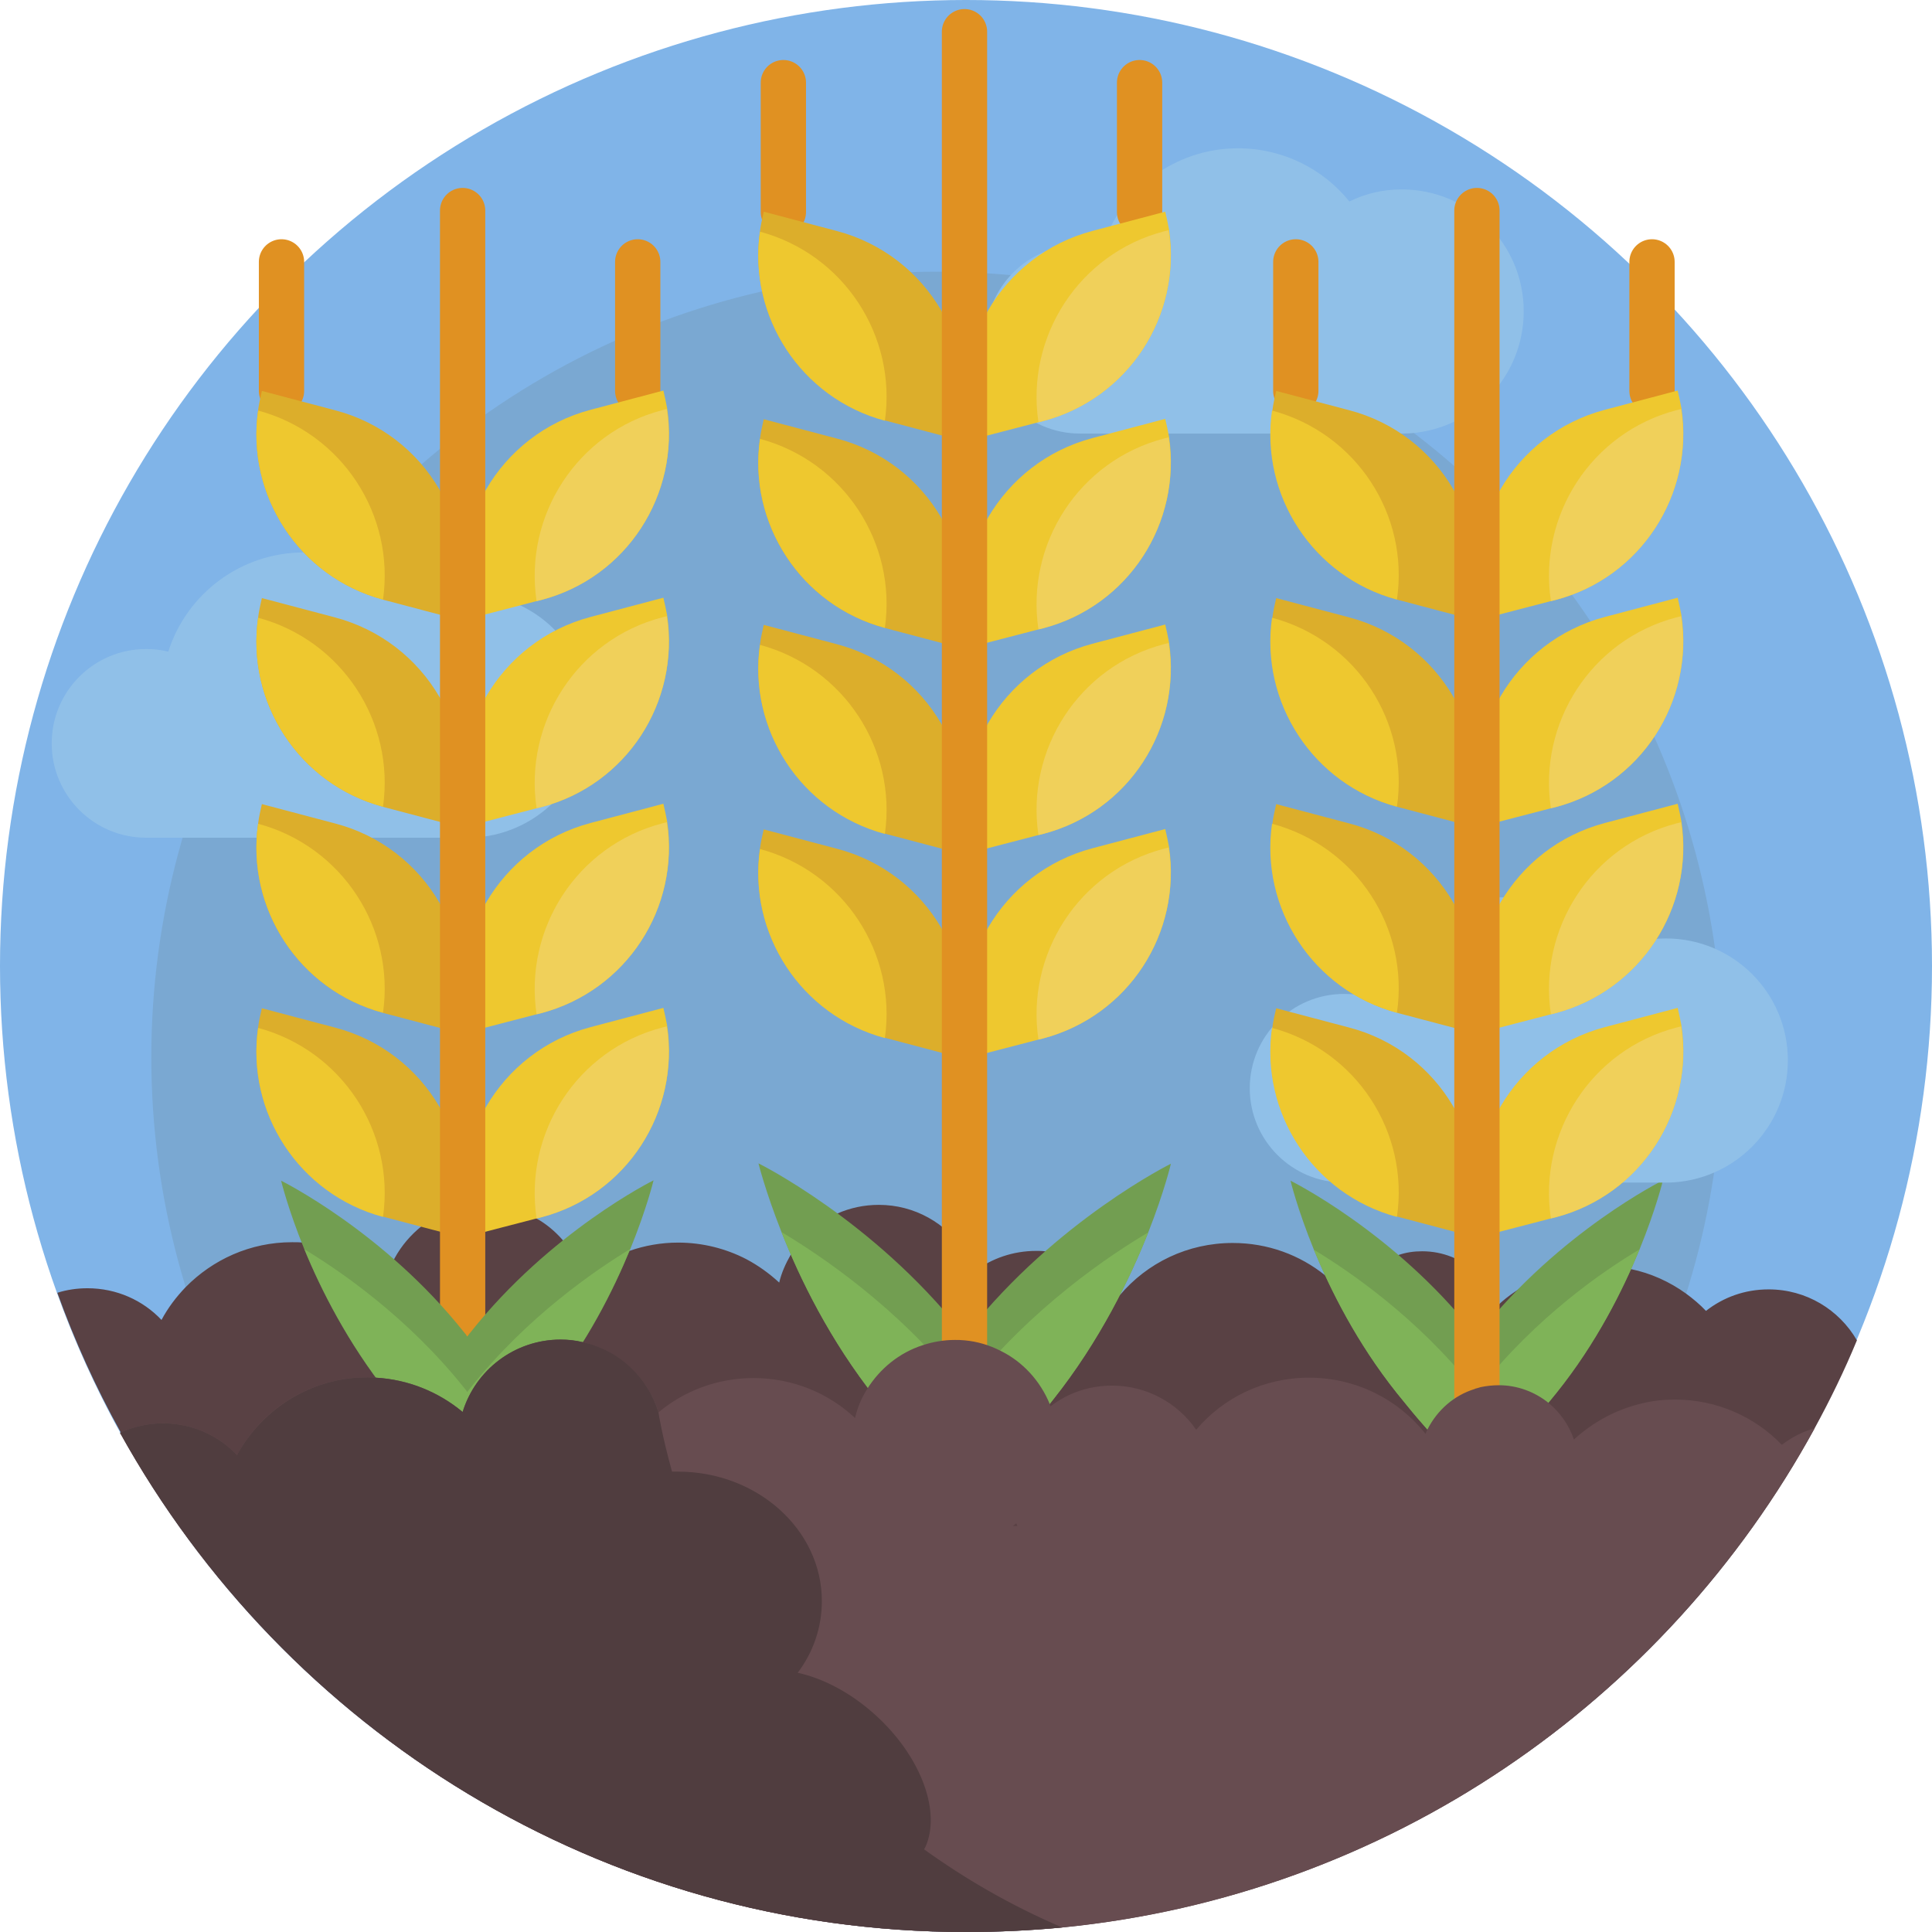 <?xml version="1.0" encoding="utf-8"?>
<!-- Generator: Adobe Illustrator 22.0.1, SVG Export Plug-In . SVG Version: 6.00 Build 0)  -->
<svg version="1.1" xmlns="http://www.w3.org/2000/svg" xmlns:xlink="http://www.w3.org/1999/xlink" x="0px" y="0px"
	 viewBox="0 0 512 512" style="enable-background:new 0 0 512 512;" xml:space="preserve">
<style type="text/css">
	.st0{fill:#4B71B4;}
	.st1{fill:#80B4E8;}
	.st2{fill:#594144;}
	.st3{fill:#B8E876;}
	.st4{fill:#E09122;}
	.st5{fill:#FBF355;}
	.st6{fill:#EEC82F;}
	.st7{fill:#CEA628;}
	.st8{fill:#9BC9EF;}
	.st9{fill:#9DD055;}
	.st10{fill:#5686C5;}
	.st11{fill:#3B5880;}
	.st12{fill:#C2E5FB;}
	.st13{fill:#446697;}
	.st14{fill:#D1F1A0;}
	.st15{fill:#ABD170;}
	.st16{fill:#9DBD6A;}
	.st17{fill:#649D53;}
	.st18{fill:#72B35D;}
	.st19{fill:#ABD68D;}
	.st20{fill:#7FB358;}
	.st21{fill:#920C50;}
	.st22{fill:#C60053;}
	.st23{fill:#530730;}
	.st24{fill:#600332;}
	.st25{fill:#D5AC2A;}
	.st26{fill:#EFD776;}
	.st27{fill:#A7C76D;}
	.st28{fill:#A43749;}
	.st29{fill:#DC4355;}
	.st30{fill:#E18696;}
	.st31{fill:#77A255;}
	.st32{fill:#628547;}
	.st33{fill:#6E994D;}
	.st34{fill:none;stroke:#54743C;stroke-width:8;stroke-linecap:round;stroke-miterlimit:10;}
	.st35{fill:#9BCF75;}
	.st36{fill:#CA8F80;}
	.st37{fill:#E6B8AB;}
	.st38{fill:#E2A18B;}
	.st39{fill:#8E3F2B;}
	.st40{fill:#D89988;}
	.st41{fill:#CFCFCF;}
	.st42{fill:#A64B2D;}
	.st43{fill:#FFFFFF;}
	.st44{fill:#CA801F;}
	.st45{fill:#719C50;}
	.st46{fill:#85B7E5;}
	.st47{fill:#4F7BA9;}
	.st48{fill:#674C50;}
	.st49{fill:#BAD7ED;}
	.st50{fill:#63494D;}
	.st51{fill:#503D3F;}
	.st52{fill:#638547;}
	.st53{fill:#56713E;}
	.st54{fill:#BB5135;}
	.st55{fill:#93C4EC;}
	.st56{fill:#CA8121;}
	.st57{fill:#FDFCFC;}
	.st58{fill:#A83A4F;}
	.st59{fill:#BD5E44;}
	.st60{fill:#688C4A;}
	.st61{fill:#7DA55A;}
	.st62{fill:#90BA51;}
	.st63{fill:none;}
	.st64{fill:#ABC287;}
	.st65{fill:#BDD993;}
	.st66{fill:none;stroke:#534046;stroke-width:15;stroke-linecap:round;stroke-linejoin:round;stroke-miterlimit:10;}
	.st67{fill:#413133;}
	.st68{fill:#34292B;}
	.st69{fill:#644B50;}
	.st70{fill:#CDACB7;}
	.st71{fill:#A83A4D;}
	.st72{fill:#413335;}
	.st73{fill:#DC6579;}
	.st74{fill:#4C393C;}
	.st75{fill:#527FAE;}
	.st76{fill:#92C2EA;}
	.st77{fill:#5B8C4A;}
	.st78{fill:#729C51;}
	.st79{fill:#AADB5E;}
	.st80{fill:#D66C53;}
	.st81{fill:#A65340;}
	.st82{fill:#B8594A;}
	.st83{fill:#79A754;}
	.st84{fill:#4E3B3E;}
	.st85{fill:#5E4649;}
	.st86{fill:#604A50;}
	.st87{fill:#685258;}
	.st88{fill:#765E66;}
	.st89{fill:#FCF69A;}
	.st90{fill:#D3CC84;}
	.st91{fill:#E6A572;}
	.st92{fill:#74A151;}
	.st93{fill:#6F994F;}
	.st94{fill:#CC6D7D;}
	.st95{fill:#AD6576;}
	.st96{fill:#95422D;}
	.st97{fill:#BE6850;}
	.st98{fill:#3B2F32;}
	.st99{fill:none;stroke:#46383B;stroke-width:15;stroke-linecap:round;stroke-miterlimit:10;}
	.st100{fill:none;stroke:#3B2F32;stroke-width:15;stroke-linecap:round;stroke-miterlimit:10;}
	.st101{fill:#D6CF77;}
	.st102{fill:#F5EF82;}
	.st103{fill:#4A383B;}
	.st104{fill:#CACACA;}
	.st105{fill:#48373A;}
	.st106{fill:#7AA8D2;}
	.st107{fill:#6E9150;}
	.st108{fill:#587441;}
	.st109{fill:#D76E51;}
	.st110{fill:#CCC475;}
	.st111{fill:#DDD57E;}
	.st112{fill:#F8F19C;}
	.st113{fill:#FBF58A;}
	.st114{fill:#C67F20;}
	.st115{fill:#AB6B1C;}
	.st116{fill:#C98020;}
	.st117{fill:#D99A41;}
	.st118{fill:#DBA35B;}
	.st119{fill:#9B5F1B;}
	.st120{fill:#97CF6D;}
	.st121{fill:#5380B1;}
	.st122{fill:#96D16A;}
	.st123{fill:#92BD50;}
	.st124{fill:#7EB058;}
	.st125{fill:#709A50;}
	.st126{fill:#5A8A4A;}
	.st127{fill:#D9D9D9;}
	.st128{fill:#75A3CD;}
	.st129{fill:#6E974F;}
	.st130{fill:#CA6D7D;}
	.st131{fill:#AB6576;}
	.st132{fill:#93422D;}
	.st133{fill:#A44B2D;}
	.st134{fill:#BC6850;}
	.st135{fill:#DFB52B;}
	.st136{fill:#4C3A3C;}
	.st137{fill:#473538;}
	.st138{fill:#382B2E;}
	.st139{fill:none;stroke:#FFFFFF;stroke-width:8;stroke-linecap:round;stroke-miterlimit:10;}
	.st140{fill:#90C0E8;}
	.st141{fill:none;stroke:#E09122;stroke-width:12;stroke-linecap:round;stroke-miterlimit:10;}
	.st142{fill:#DCAE2B;}
	.st143{fill:#F0D05A;}
	.st144{fill:#729E51;}
	.st145{fill:#E4BA36;}
	.st146{fill:#F8F283;}
	.st147{fill:#E4B6A9;}
	.st148{fill:#D78E30;}
	.st149{fill:#598A49;}
	.st150{fill:#B65339;}
	.st151{fill:#BA751F;}
	.st152{fill:#466A9F;}
	.st153{fill:#8BB34D;}
	.st154{fill:#9BCE54;}
	.st155{fill:#7F9F49;}
	.st156{fill:#D37F6D;}
	.st157{fill:#BB5E44;}
	.st158{fill:#93BB55;}
	.st159{fill:#B3E665;}
	.st160{fill:none;stroke:#4C393C;stroke-width:8;stroke-miterlimit:10;}
	.st161{fill:#97432D;}
	.st162{fill:#DAB12A;}
	.st163{fill:#5E914C;}
	.st164{fill:#5381B3;}
	.st165{fill:#6A8F4C;}
	.st166{fill:#628047;}
	.st167{fill:#E29D37;}
	.st168{fill:#6E555B;}
	.st169{fill:#91CA67;}
	.st170{fill:#476BA1;}
	.st171{fill:#6699D9;}
	.st172{fill:#503C3E;}
	.st173{fill:#413235;}
	.st174{fill:#CC916A;}
	.st175{fill:#BA8363;}
	.st176{fill:#D09571;}
	.st177{fill:#C98F68;}
	.st178{fill:#AA3B4D;}
	.st179{fill:#DA6075;}
	.st180{fill:#92452D;}
	.st181{fill:#A24B2D;}
	.st182{fill:#B76252;}
	.st183{fill:#87BD60;}
	.st184{fill:#78A7D2;}
	.st185{fill:#F9F38F;}
	.st186{fill:#E0D650;}
	.st187{fill:#AFE086;}
	.st188{fill:#9FD476;}
	.st189{fill:#9DD176;}
	.st190{fill:#8FC468;}
	.st191{fill:#7EAE58;}
	.st192{fill:#6F9850;}
	.st193{fill:#59884A;}
	.st194{fill:#638347;}
	.st195{fill:#B95135;}
	.st196{fill:#E5AB62;}
	.st197{fill:#733228;}
	.st198{fill:#803728;}
	.st199{fill:#6D974D;}
	.st200{fill:#99CD75;}
	.st201{fill:#93412C;}
	.st202{fill:#93C2EA;}
	.st203{fill:#CD926B;}
	.st204{fill:#E6AF8A;}
	.st205{fill:#E5DB4E;}
	.st206{fill:#FBF375;}
	.st207{fill:#779E54;}
	.st208{fill:#D3966D;}
	.st209{fill:#DA4355;}
	.st210{fill:#A83B4D;}
	.st211{fill:none;stroke:#594144;stroke-width:8;stroke-linecap:round;stroke-miterlimit:10;}
	.st212{fill:#E5A855;}
	.st213{fill:#EAC291;}
	.st214{fill:#96C252;}
	.st215{fill:#695055;}
	.st216{fill:#DC9C42;}
	.st217{fill:#8E5C1B;}
	.st218{fill:#F4EB6A;}
	.st219{fill:#CBC049;}
	.st220{fill:none;stroke:#B8E876;stroke-width:15;stroke-linecap:round;stroke-miterlimit:10;}
	.st221{fill:#A36A1C;}
	.st222{fill:#ECC94A;}
	.st223{fill:#91BEDA;}
	.st224{fill:#3D2F32;}
	.st225{fill:#A6394C;}
	.st226{fill:#33292B;}
	.st227{fill:#4F3D42;}
	.st228{fill:#638147;}
	.st229{fill:#CD8321;}
	.st230{fill:#D3CA4A;}
	.st231{fill:#E2A550;}
	.st232{fill:#B75135;}
	.st233{fill:#D4CD77;}
	.st234{fill:#F3EC80;}
	.st235{fill:#46383B;}
	.st236{fill:#82AA61;}
	.st237{fill:#8EBF69;}
	.st238{fill:#3C2E31;}
	.st239{fill:#C49F27;}
	.st240{fill:#D2BF7C;}
	.st241{fill:#F6E18D;}
	.st242{fill:#D6D6D6;}
	.st243{fill:#B5D7F2;}
	.st244{fill:#F1D467;}
	.st245{fill:#739FBD;}
	.st246{fill:#D0946C;}
	.st247{fill:#BE8767;}
	.st248{fill:#D0A829;}
	.st249{fill:#F6DF86;}
	.st250{fill:#EABA8D;}
	.st251{fill:#F0D1B8;}
	.st252{fill:#A5D0F1;}
	.st253{fill:#E3A13F;}
	.st254{fill:#F0FAFF;}
	.st255{fill:#B4D3E3;}
	.st256{fill:#80A5C3;}
	.st257{fill:#87AFD5;}
	.st258{fill:#B1D1E7;}
	.st259{fill:#AED66F;}
	.st260{fill:#91AA61;}
	.st261{fill:#A8384B;}
	.st262{fill:#CD8120;}
	.st263{fill:#E6AD56;}
	.st264{fill:none;stroke:#E6AD56;stroke-width:8;stroke-linecap:round;stroke-miterlimit:10;}
	.st265{fill:#9EBD68;}
	.st266{fill:#AAD16E;}
	.st267{fill:#86656B;}
	.st268{fill:#6D954D;}
	.st269{fill:#98CB75;}
	.st270{fill:#75A251;}
	.st271{fill:#91BD4F;}
	.st272{fill:none;stroke:#B8E078;stroke-width:8;stroke-linecap:round;stroke-miterlimit:10;}
	.st273{fill:none;stroke:#B8E078;stroke-width:8;stroke-linecap:round;stroke-linejoin:round;stroke-miterlimit:10;}
	.st274{fill:#8FBA4E;}
	.st275{fill:#B3E860;}
	.st276{fill:#E7A748;}
	.st277{fill:none;stroke:#B6E676;stroke-width:15;stroke-linecap:round;stroke-miterlimit:10;}
	.st278{fill:#639B53;}
	.st279{fill:#476B9F;}
	.st280{fill:#82B1DE;}
	.st281{fill:#A6533F;}
	.st282{fill:#C28A69;}
	.st283{fill:#64494E;}
	.st284{fill:#77565C;}
	.st285{fill:#4F3C40;}
	.st286{fill:#ECCCB1;}
	.st287{fill:#BF6F5C;}
	.st288{fill:none;stroke:#D4F1A7;stroke-width:10;stroke-linecap:round;stroke-miterlimit:10;}
	.st289{fill:none;stroke:#B8E876;stroke-width:10;stroke-linecap:round;stroke-miterlimit:10;}
	.st290{fill:#47688F;}
	.st291{fill:#3F5B78;}
	.st292{fill:#354E6C;}
	.st293{fill:#DAB12B;}
	.st294{fill:#C8A028;}
	.st295{fill:#F0D15C;}
	.st296{fill:#F8F28B;}
	.st297{fill:#F7F18D;}
	.st298{fill:#DED450;}
	.st299{fill:#F9F155;}
	.st300{fill:#A2CFF4;}
	.st301{fill:none;stroke:#594144;stroke-width:10;stroke-linecap:round;stroke-miterlimit:10;}
	.st302{fill:#F5F0AB;}
	.st303{fill:#496DA1;}
	.st304{fill:#5A85C7;}
	.st305{fill:#D7D7D7;}
	.st306{fill:#ADD3E6;}
	.st307{fill:#98B8C3;}
	.st308{fill:#CDCECF;}
	.st309{fill:#BF4F69;}
	.st310{fill:#A83448;}
	.st311{fill:#A4DAF7;}
	.st312{fill:#81A861;}
	.st313{fill:#82A549;}
	.st314{fill:#B6E676;}
	.st315{fill:#8CBD69;}
	.st316{fill:#ECC62F;}
	.st317{fill:#F4EA80;}
	.st318{fill:#D6AD2B;}
	.st319{fill:#6F9151;}
	.st320{fill:#46699C;}
	.st321{fill:#4A373A;}
	.st322{fill:#89B04C;}
	.st323{fill:#99CC53;}
	.st324{fill:#B1E465;}
	.st325{fill:#E19E3B;}
	.st326{fill:#C05970;}
	.st327{fill:#D95F74;}
	.st328{fill:#74A8DE;}
	.st329{fill:#C47C1E;}
	.st330{fill:#719A51;}
	.st331{fill:#A8D95E;}
	.st332{fill:#D46C53;}
	.st333{fill:#A45340;}
	.st334{fill:#B6594A;}
	.st335{fill:#79A554;}
	.st336{fill:#B6DAF7;}
	.st337{fill:#739F51;}
	.st338{fill:#DDB32B;}
	.st339{fill:#DE8F22;}
	.st340{fill:none;stroke:#46383B;stroke-width:8;stroke-linecap:round;stroke-miterlimit:10;}
	.st341{fill:none;stroke:#3B2F32;stroke-width:8;stroke-linecap:round;stroke-miterlimit:10;}
	.st342{fill:#C8C8C8;}
	.st343{fill:#7F9D49;}
	.st344{fill:#BA5E44;}
	.st345{fill:#92B955;}
	.st346{fill:#D17F6D;}
	.st347{fill:#5D8F4C;}
	.st348{fill:#B75334;}
	.st349{fill:#CA6D57;}
	.st350{fill:#A4574D;}
	.st351{fill:#7FB1E6;}
	.st352{fill:#77A3CD;}
	.st353{fill:#90BA4F;}
	.st354{fill:#5C8F4B;}
	.st355{fill:#ACDE5D;}
	.st356{fill:#6FAC5A;}
	.st357{fill:none;stroke:#9DD055;stroke-width:10;stroke-linecap:round;stroke-miterlimit:10;}
	.st358{fill:#AD5643;}
	.st359{fill:#B96052;}
	.st360{fill:#CB8D84;}
	.st361{fill:#CC6C56;}
	.st362{fill:#DE9A8E;}
	.st363{fill:#D37B6A;}
	.st364{fill:#A87758;}
	.st365{fill:#372A2C;}
	.st366{fill:#B8815C;}
	.st367{fill:#433335;}
	.st368{fill:#2C2325;}
	.st369{fill:#95402B;}
	.st370{fill:#A85441;}
	.st371{fill:#D2C74B;}
	.st372{fill:#B25945;}
	.st373{fill:none;stroke:#594144;stroke-width:15;stroke-linecap:round;stroke-miterlimit:10;}
	.st374{fill:none;stroke:#594144;stroke-width:12;stroke-linecap:round;stroke-miterlimit:10;}
	.st375{fill:#8F473B;}
	.st376{fill:#453538;}
	.st377{fill:#517DAB;}
	.st378{fill:#75A050;}
	.st379{fill:#A5384D;}
	.st380{fill:#CC6075;}
	.st381{fill:#F26B7F;}
	.st382{fill:#C67189;}
	.st383{fill:#B26980;}
	.st384{fill:#D87990;}
	.st385{fill:#F2869B;}
	.st386{fill:#EF8499;}
	.st387{fill:#649CD7;}
	.st388{fill:#639CDB;}
	.st389{fill:#C8ED8D;}
	.st390{fill:#A9DB83;}
	.st391{fill:#9BCF76;}
	.st392{fill:#7EAC58;}
	.st393{fill:#8CC463;}
	.st394{fill:#7FAC5B;}
	.st395{fill:#769C55;}
	.st396{fill:#6A894D;}
	.st397{fill:#769B56;}
	.st398{fill:#9BCC75;}
	.st399{fill:#AF5641;}
	.st400{fill:#F4D576;}
	.st401{fill:#76A055;}
	.st402{fill:#628347;}
	.st403{fill:#4F7B9F;}
	.st404{fill:#466D86;}
	.st405{fill:#4D789C;}
</style>
<g id="BULINE">
	<circle id="XMLID_1841_" class="st1" cx="256" cy="256" r="256"/>
</g>
<g id="Icons">
	<g id="XMLID_1948_">
		<circle id="XMLID_2054_" class="st106" cx="248.3" cy="280.2" r="208.2"/>
		<g id="XMLID_1951_">
			<path id="XMLID_2053_" class="st140" d="M156.3,189.6c0-17.9-14.5-32.3-32.3-32.3c-5,0-9.7,1.1-13.9,3.2
				c-6.9-8.6-17.6-14.1-29.5-14.1c-16.9,0-31.2,11.1-36,26.3c-1.9-0.5-3.9-0.7-5.9-0.7c-13.8,0-25,11.2-25,25c0,13.8,11.2,25,25,25
				h85.9v0C142.1,221.6,156.3,207.3,156.3,189.6z"/>
			<path id="XMLID_2049_" class="st2" d="M468.7,341.7c-6.3,0-12,2.1-16.6,5.7c-1.6-1.7-3.4-3.2-5.3-4.6c-4.3-3.1-9.3-5.4-14.7-6.5
				c-1.6-0.3-3.1-0.6-4.8-0.7c0,0,0,0,0,0c-1.2-0.1-2.4-0.2-3.6-0.2c-8.2,0-15.9,2.5-22.2,6.9c-1.6,1.1-3.2,2.3-4.6,3.7
				c-1.1-3.4-3.1-6.4-5.7-8.8c-3.8-3.5-8.8-5.6-14.3-5.6c-2.2,0-4.3,0.3-6.3,1c-4,1.3-7.5,3.7-10,6.8c-1.2,1.5-2.2,3.2-3,5
				c-1.9-2.4-4-4.5-6.4-6.4c-6.7-5.4-15.2-8.6-24.5-8.6c-12,0-22.7,5.3-29.9,13.8c0-0.1-0.1-0.1-0.1-0.2c-1.9-2.7-4.3-5-7-6.9
				c-3.7-2.5-8.1-4.1-12.8-4.5c-0.8-0.1-1.6-0.1-2.3-0.1c-6.1,0-11.8,2-16.3,5.4c-0.7-1.9-1.6-3.7-2.7-5.3
				c-4.8-7.4-13.2-12.3-22.7-12.3c-3.9,0-7.6,0.8-11,2.3c-4,1.8-7.5,4.5-10.2,7.8c-0.8,1-1.6,2.1-2.2,3.2c-1.3,2.3-2.4,4.7-3,7.3
				c-2.6-2.4-5.5-4.5-8.7-6.2c-5.4-2.8-11.6-4.4-18.1-4.4c-4.5,0-8.9,0.8-12.9,2.2c-0.6,0.2-1.3,0.4-1.9,0.7c0,0,0,0,0,0
				c-3.8,1.5-7.3,3.7-10.4,6.2c-1.1-3.7-3-7-5.4-9.8c-2-2.3-4.4-4.3-7.1-5.8c-4-2.3-8.6-3.6-13.5-3.6c-1.3,0-2.6,0.1-3.8,0.3
				c-0.7,0.1-1.3,0.2-1.9,0.3c-0.1,0-0.1,0-0.2,0c-0.1,0-0.1,0-0.2,0c-3.9,0.9-7.6,2.7-10.6,5.1c-2.9,2.3-5.4,5.2-7.2,8.5
				c-0.8,1.5-1.5,3.2-2,4.9c-6.2-5.1-13.9-8.4-22.4-9c-0.9-0.1-1.8-0.1-2.8-0.1c-11.1,0-21,4.6-28.2,11.9c-2.5,2.6-4.7,5.5-6.4,8.7
				c-4.9-5.2-11.9-8.4-19.6-8.4c-2.8,0-5.5,0.4-8,1.2c4.6,12.8,10.2,25.1,16.7,36.8C75.5,458.6,159.5,512,256,512
				c8.6,0,17.1-0.4,25.5-1.2c86.2-8.5,159.8-59.8,199.4-132.3c4.1-7.5,7.9-15.3,11.2-23.3C487.4,347.1,478.7,341.7,468.7,341.7z
				 M249.2,368.2c0.1,0.2,0.2,0.4,0.3,0.7h-1.2C248.6,368.6,248.9,368.4,249.2,368.2z"/>
			<g id="XMLID_2029_">
				<line id="XMLID_2048_" class="st141" x1="74.6" y1="103.6" x2="74.6" y2="69.4"/>
				<line id="XMLID_2047_" class="st141" x1="169" y1="103.6" x2="169" y2="69.4"/>
				<path id="XMLID_2046_" class="st142" d="M121.1,164.1l-19.3-5.1c-0.1,0-0.2-0.1-0.3-0.1c-22.3-6-36.3-27.7-33.1-50.1
					c0.2-1.7,0.6-3.4,1-5.2l19.3,5.1C113,115,127.5,139.8,121.1,164.1z"/>
				<path id="XMLID_2045_" class="st142" d="M121.1,219l-19.3-5.1c-0.1,0-0.2-0.1-0.3-0.1c-22.3-6-36.3-27.7-33.1-50.1
					c0.2-1.7,0.6-3.4,1-5.2l19.3,5.1C113,170,127.5,194.8,121.1,219z"/>
				<path id="XMLID_2044_" class="st142" d="M121.1,273.6l-19.3-5.1c-0.1,0-0.2-0.1-0.3-0.1c-22.3-6-36.3-27.7-33.1-50.1
					c0.2-1.7,0.6-3.4,1-5.2l19.3,5.1C113,224.5,127.5,249.3,121.1,273.6z"/>
				<path id="XMLID_2043_" class="st142" d="M121.1,327.6l-19.3-5.1c-0.1,0-0.2-0.1-0.3-0.1c-22.3-6-36.3-27.7-33.1-50.1
					c0.2-1.7,0.6-3.4,1-5.1l19.3,5.1C113,278.6,127.5,303.4,121.1,327.6z"/>
				<path id="XMLID_2042_" class="st6" d="M101.5,158.9c-22.3-6-36.3-27.7-33.1-50.1C90.7,114.8,104.7,136.5,101.5,158.9z"/>
				<path id="XMLID_2041_" class="st6" d="M101.5,213.8c-22.3-6-36.3-27.7-33.1-50.1C90.7,169.7,104.7,191.4,101.5,213.8z"/>
				<path id="XMLID_2040_" class="st6" d="M101.5,268.4c-22.3-6-36.3-27.7-33.1-50.1C90.7,224.3,104.7,246,101.5,268.4z"/>
				<path id="XMLID_2039_" class="st6" d="M101.5,322.5c-22.3-6-36.3-27.7-33.1-50.1C90.7,278.4,104.7,300.1,101.5,322.5z"/>
				<path id="XMLID_2038_" class="st6" d="M143.4,159l-1.2,0.3l-18.1,4.7c-6.3-24.2,8.2-49,32.4-55.4l19.3-5.1
					c0.4,1.6,0.7,3.2,1,4.7C180.2,131,166.1,153.1,143.4,159z"/>
				<path id="XMLID_2037_" class="st6" d="M143.4,213.9l-1.2,0.3l-18.1,4.7c-6.3-24.2,8.2-49,32.4-55.4l19.3-5.1
					c0.4,1.6,0.7,3.2,1,4.7C180.2,186,166.1,208,143.4,213.9z"/>
				<path id="XMLID_2036_" class="st6" d="M143.4,268.5l-1.2,0.3l-18.1,4.7c-6.3-24.2,8.2-49,32.4-55.4l19.3-5.1
					c0.4,1.6,0.7,3.2,1,4.7C180.2,240.5,166.1,262.5,143.4,268.5z"/>
				<path id="XMLID_2035_" class="st6" d="M143.4,322.6l-1.2,0.3l-18.1,4.7c-6.3-24.2,8.2-49,32.4-55.4l19.3-5.1
					c0.4,1.6,0.7,3.2,1,4.7C180.2,294.6,166.1,316.7,143.4,322.6z"/>
				<path id="XMLID_2034_" class="st143" d="M143.4,159l-1.2,0.3c-3.4-22.6,10.7-44.7,33.3-50.6l1.2-0.3
					C180.2,131,166.1,153.1,143.4,159z"/>
				<path id="XMLID_2033_" class="st143" d="M143.4,213.9l-1.2,0.3c-3.4-22.6,10.7-44.7,33.3-50.6l1.2-0.3
					C180.2,186,166.1,208,143.4,213.9z"/>
				<path id="XMLID_2032_" class="st143" d="M143.4,268.5l-1.2,0.3c-3.4-22.6,10.7-44.7,33.3-50.6l1.2-0.3
					C180.2,240.5,166.1,262.5,143.4,268.5z"/>
				<path id="XMLID_2031_" class="st143" d="M143.4,322.6l-1.2,0.3c-3.4-22.6,10.7-44.7,33.3-50.6l1.2-0.3
					C180.2,294.6,166.1,316.7,143.4,322.6z"/>
				<line id="XMLID_2030_" class="st141" x1="122.6" y1="55.8" x2="122.6" y2="407.3"/>
			</g>
			<path id="XMLID_2028_" class="st144" d="M173.2,312.8c0,0-1.8,7.5-6.2,18.3c-4.4,10.7-11.4,24.8-22,38c-1.8,2.3-3.7,4.6-5.6,6.8
				c-5.3,6.3-10.6,12-15.5,16.9c-5-4.8-10.2-10.5-15.6-16.8c-1.9-2.2-3.7-4.5-5.6-6.8c-10.5-13.3-17.6-27.3-22-38
				c-4.4-10.8-6.2-18.3-6.2-18.3s27.3,13.5,48.5,40.2c0.3,0.3,0.6,0.7,0.8,1.1c0.3-0.3,0.5-0.7,0.8-1
				C145.9,326.3,173.2,312.8,173.2,312.8z"/>
			<path id="XMLID_2027_" class="st144" d="M440.7,312.8c0,0-1.8,7.5-6.2,18.3c-4.4,10.7-11.4,24.8-22,38c-1.9,2.3-3.7,4.6-5.6,6.8
				c-5.3,6.3-10.6,12-15.5,16.9c-5-4.8-10.2-10.5-15.6-16.8c-1.9-2.2-3.7-4.5-5.6-6.8c-10.6-13.3-17.6-27.3-22-38
				c-4.4-10.8-6.2-18.3-6.2-18.3s27.3,13.5,48.5,40.2c0.3,0.3,0.6,0.7,0.8,1.1c0.3-0.3,0.5-0.7,0.8-1
				C413.4,326.3,440.7,312.8,440.7,312.8z"/>
			<path id="XMLID_2026_" class="st20" d="M167,331c-4.4,10.7-11.4,24.8-22,38c-1.8,2.3-3.7,4.6-5.6,6.8c-5.3,6.3-10.6,12-15.5,16.9
				c-5-4.8-10.2-10.5-15.6-16.8c-1.9-2.2-3.7-4.5-5.6-6.8c-10.5-13.3-17.6-27.3-22-38c9.3,5.6,27.3,17.9,42.3,36.7
				c0.3,0.3,0.6,0.7,0.8,1.1c0.3-0.3,0.5-0.7,0.8-1C139.7,348.9,157.8,336.6,167,331z"/>
			<path id="XMLID_2025_" class="st20" d="M434.5,331.1c-4.4,10.7-11.4,24.8-22,38c-1.9,2.3-3.7,4.6-5.6,6.8
				c-5.3,6.3-10.6,12-15.5,16.9c-5-4.8-10.2-10.5-15.6-16.8c-1.9-2.2-3.7-4.5-5.6-6.8c-10.6-13.3-17.6-27.3-22-38
				c9.3,5.6,27.3,17.9,42.3,36.7c0.3,0.3,0.6,0.7,0.8,1.1c0.3-0.3,0.5-0.7,0.8-1C407.2,348.9,425.2,336.6,434.5,331.1z"/>
			<path id="XMLID_2023_" class="st144" d="M310.3,308.4c0,0-1.7,7.3-6,18.2c-4.8,12.1-12.8,28.7-25.2,44.3c-2,2.6-4.1,5.1-6.2,7.5
				c-5.9,7-11.8,13.3-17.2,18.7c-5.5-5.4-11.3-11.7-17.2-18.7c-2.1-2.4-4.1-5-6.2-7.6c-12.4-15.6-20.4-32.1-25.2-44.3
				c-4.3-10.9-6.1-18.2-6.1-18.2s30.3,15,53.8,44.6c0.3,0.4,0.6,0.8,0.9,1.2c0.3-0.4,0.6-0.8,0.9-1.2
				C280,323.4,310.3,308.4,310.3,308.4z"/>
			<path id="XMLID_2021_" class="st20" d="M304.3,326.6c-4.8,12.1-12.8,28.7-25.2,44.3c-2,2.6-4.1,5.1-6.2,7.5
				c-5.9,7-11.8,13.3-17.2,18.7c-5.5-5.4-11.3-11.7-17.2-18.7c-2.1-2.4-4.1-5-6.2-7.6c-12.4-15.6-20.4-32.1-25.2-44.3
				c10,6,30.7,19.7,47.7,41.2c0.3,0.4,0.6,0.8,0.9,1.2c0.3-0.4,0.6-0.8,0.9-1.2C273.6,346.3,294.3,332.5,304.3,326.6z"/>
			<path id="XMLID_2020_" class="st140" d="M403.8,82.5c0-17.9-14.5-32.3-32.3-32.3c-5,0-9.7,1.1-13.9,3.2
				c-6.9-8.6-17.6-14.1-29.5-14.1c-16.9,0-31.2,11.1-36,26.3c-1.9-0.5-3.9-0.7-5.9-0.7c-13.8,0-25,11.2-25,25c0,13.8,11.2,25,25,25
				h85.9v0C389.7,114.5,403.8,100.2,403.8,82.5z"/>
			<path id="XMLID_2018_" class="st140" d="M473.8,281c0-17.9-14.5-32.3-32.3-32.3c-5,0-9.7,1.1-13.9,3.2
				c-6.9-8.6-17.6-14.1-29.5-14.1c-16.9,0-31.2,11.1-36,26.3c-1.9-0.5-3.9-0.7-5.9-0.7c-13.8,0-25,11.2-25,25c0,13.8,11.2,25,25,25
				h85.9v0C459.7,313,473.8,298.6,473.8,281z"/>
			<g id="XMLID_1990_">
				<line id="XMLID_2017_" class="st141" x1="207.6" y1="56.2" x2="207.6" y2="21.9"/>
				<line id="XMLID_2016_" class="st141" x1="302" y1="56.2" x2="302" y2="21.9"/>
				<path id="XMLID_2015_" class="st142" d="M254.1,116.6l-19.3-5.1c-0.1,0-0.2-0.1-0.3-0.1c-22.3-6-36.3-27.7-33.1-50.1
					c0.2-1.7,0.6-3.4,1-5.2l19.3,5.1C246,67.6,260.5,92.4,254.1,116.6z"/>
				<path id="XMLID_2014_" class="st142" d="M254.1,171.6l-19.3-5.1c-0.1,0-0.2-0.1-0.3-0.1c-22.3-6-36.3-27.7-33.1-50.1
					c0.2-1.7,0.6-3.4,1-5.2l19.3,5.1C246,122.5,260.5,147.3,254.1,171.6z"/>
				<path id="XMLID_2013_" class="st142" d="M254.1,226.1l-19.3-5.1c-0.1,0-0.2-0.1-0.3-0.1c-22.3-6-36.3-27.7-33.1-50.1
					c0.2-1.7,0.6-3.4,1-5.2l19.3,5.1C246,177.1,260.5,201.9,254.1,226.1z"/>
				<path id="XMLID_2012_" class="st142" d="M254.1,280.2l-19.3-5.1c-0.1,0-0.2-0.1-0.3-0.1c-22.3-6-36.3-27.7-33.1-50.1
					c0.2-1.7,0.6-3.4,1-5.1l19.3,5.1C246,231.2,260.5,256,254.1,280.2z"/>
				<path id="XMLID_2011_" class="st6" d="M234.5,111.5c-22.3-6-36.3-27.7-33.1-50.1C223.7,67.4,237.7,89.1,234.5,111.5z"/>
				<path id="XMLID_2010_" class="st6" d="M234.5,166.4c-22.3-6-36.3-27.7-33.1-50.1C223.7,122.3,237.7,144,234.5,166.4z"/>
				<path id="XMLID_2009_" class="st6" d="M234.5,221c-22.3-6-36.3-27.7-33.1-50.1C223.7,176.9,237.7,198.6,234.5,221z"/>
				<path id="XMLID_2008_" class="st6" d="M234.5,275.1c-22.3-6-36.3-27.7-33.1-50.1C223.7,231,237.7,252.7,234.5,275.1z"/>
				<path id="XMLID_2007_" class="st6" d="M276.4,111.6l-1.2,0.3l-18.1,4.7c-6.3-24.2,8.2-49,32.4-55.4l19.3-5.1
					c0.4,1.6,0.7,3.2,1,4.7C313.2,83.6,299.1,105.6,276.4,111.6z"/>
				<path id="XMLID_2006_" class="st6" d="M276.4,166.5l-1.2,0.3l-18.1,4.7c-6.3-24.2,8.2-49,32.4-55.4l19.3-5.1
					c0.4,1.6,0.7,3.2,1,4.7C313.2,138.5,299.1,160.6,276.4,166.5z"/>
				<path id="XMLID_2005_" class="st6" d="M276.4,221l-1.2,0.3l-18.1,4.7c-6.3-24.2,8.2-49,32.4-55.4l19.3-5.1
					c0.4,1.6,0.7,3.2,1,4.7C313.2,193.1,299.1,215.1,276.4,221z"/>
				<path id="XMLID_2004_" class="st6" d="M276.4,275.2l-1.2,0.3l-18.1,4.7c-6.3-24.2,8.2-49,32.4-55.4l19.3-5.1
					c0.4,1.6,0.7,3.2,1,4.7C313.2,247.2,299.1,269.2,276.4,275.2z"/>
				<path id="XMLID_2003_" class="st143" d="M276.4,111.6l-1.2,0.3c-3.4-22.6,10.7-44.7,33.3-50.6l1.2-0.3
					C313.2,83.6,299.1,105.6,276.4,111.6z"/>
				<path id="XMLID_1996_" class="st143" d="M276.4,166.5l-1.2,0.3c-3.4-22.6,10.7-44.7,33.3-50.6l1.2-0.3
					C313.2,138.5,299.1,160.6,276.4,166.5z"/>
				<path id="XMLID_1994_" class="st143" d="M276.4,221l-1.2,0.3c-3.4-22.6,10.7-44.7,33.3-50.6l1.2-0.3
					C313.2,193.1,299.1,215.1,276.4,221z"/>
				<path id="XMLID_1993_" class="st143" d="M276.4,275.2l-1.2,0.3c-3.4-22.6,10.7-44.7,33.3-50.6l1.2-0.3
					C313.2,247.2,299.1,269.2,276.4,275.2z"/>
				<line id="XMLID_1992_" class="st141" x1="255.6" y1="8.4" x2="255.6" y2="359.9"/>
			</g>
			<g id="XMLID_1958_">
				<line id="XMLID_1989_" class="st141" x1="343.4" y1="103.6" x2="343.4" y2="69.4"/>
				<line id="XMLID_1988_" class="st141" x1="437.8" y1="103.6" x2="437.8" y2="69.4"/>
				<path id="XMLID_1987_" class="st142" d="M389.9,164.1l-19.3-5.1c-0.1,0-0.2-0.1-0.3-0.1c-22.3-6-36.3-27.7-33.1-50.1
					c0.2-1.7,0.6-3.4,1-5.2l19.3,5.1C381.7,115,396.2,139.8,389.9,164.1z"/>
				<path id="XMLID_1986_" class="st142" d="M389.9,219l-19.3-5.1c-0.1,0-0.2-0.1-0.3-0.1c-22.3-6-36.3-27.7-33.1-50.1
					c0.2-1.7,0.6-3.4,1-5.2l19.3,5.1C381.7,170,396.2,194.8,389.9,219z"/>
				<path id="XMLID_1975_" class="st142" d="M389.9,273.6l-19.3-5.1c-0.1,0-0.2-0.1-0.3-0.1c-22.3-6-36.3-27.7-33.1-50.1
					c0.2-1.7,0.6-3.4,1-5.2l19.3,5.1C381.7,224.5,396.2,249.3,389.9,273.6z"/>
				<path id="XMLID_1973_" class="st142" d="M389.9,327.6l-19.3-5.1c-0.1,0-0.2-0.1-0.3-0.1c-22.3-6-36.3-27.7-33.1-50.1
					c0.2-1.7,0.6-3.4,1-5.1l19.3,5.1C381.7,278.6,396.2,303.4,389.9,327.6z"/>
				<path id="XMLID_1972_" class="st6" d="M370.2,158.9c-22.3-6-36.3-27.7-33.1-50.1C359.5,114.8,373.5,136.5,370.2,158.9z"/>
				<path id="XMLID_1971_" class="st6" d="M370.2,213.8c-22.3-6-36.3-27.7-33.1-50.1C359.5,169.7,373.5,191.4,370.2,213.8z"/>
				<path id="XMLID_1970_" class="st6" d="M370.2,268.4c-22.3-6-36.3-27.7-33.1-50.1C359.5,224.3,373.5,246,370.2,268.4z"/>
				<path id="XMLID_1969_" class="st6" d="M370.2,322.5c-22.3-6-36.3-27.7-33.1-50.1C359.5,278.4,373.5,300.1,370.2,322.5z"/>
				<path id="XMLID_1968_" class="st6" d="M412.2,159l-1.2,0.3l-18.1,4.7c-6.3-24.2,8.2-49,32.4-55.4l19.3-5.1
					c0.4,1.6,0.7,3.2,1,4.7C449,131,434.8,153.1,412.2,159z"/>
				<path id="XMLID_1967_" class="st6" d="M412.2,213.9l-1.2,0.3l-18.1,4.7c-6.3-24.2,8.2-49,32.4-55.4l19.3-5.1
					c0.4,1.6,0.7,3.2,1,4.7C449,186,434.8,208,412.2,213.9z"/>
				<path id="XMLID_1966_" class="st6" d="M412.2,268.5l-1.2,0.3l-18.1,4.7c-6.3-24.2,8.2-49,32.4-55.4l19.3-5.1
					c0.4,1.6,0.7,3.2,1,4.7C449,240.5,434.8,262.5,412.2,268.5z"/>
				<path id="XMLID_1965_" class="st6" d="M412.2,322.6l-1.2,0.3l-18.1,4.7c-6.3-24.2,8.2-49,32.4-55.4l19.3-5.1
					c0.4,1.6,0.7,3.2,1,4.7C449,294.6,434.9,316.7,412.2,322.6z"/>
				<path id="XMLID_1964_" class="st143" d="M412.2,159l-1.2,0.3c-3.4-22.6,10.7-44.7,33.3-50.6l1.2-0.3
					C449,131,434.8,153.1,412.2,159z"/>
				<path id="XMLID_1962_" class="st143" d="M412.2,213.9l-1.2,0.3c-3.4-22.6,10.7-44.7,33.3-50.6l1.2-0.3
					C449,186,434.8,208,412.2,213.9z"/>
				<path id="XMLID_1961_" class="st143" d="M412.2,268.5l-1.2,0.3c-3.4-22.6,10.7-44.7,33.3-50.6l1.2-0.3
					C449,240.5,434.8,262.5,412.2,268.5z"/>
				<path id="XMLID_1960_" class="st143" d="M412.2,322.6l-1.2,0.3c-3.4-22.6,10.7-44.7,33.3-50.6l1.2-0.3
					C449,294.6,434.9,316.7,412.2,322.6z"/>
				<line id="XMLID_1959_" class="st141" x1="391.4" y1="55.8" x2="391.4" y2="407.3"/>
			</g>
			<path id="XMLID_1954_" class="st48" d="M472.2,382.9c-7.1-7.4-17.2-12-28.3-12c-3,0-5.9,0.3-8.7,1h0c-6.9,1.6-13.1,5-18.1,9.6
				c-1.3-3.9-3.7-7.2-6.7-9.7c-3.6-2.9-8.2-4.7-13.2-4.7c-1.7,0-3.3,0.2-4.8,0.5h0c-0.3,0.1-0.7,0.2-1,0.3c-0.2,0-0.4,0.1-0.6,0.2
				c-5.5,1.7-9.9,5.6-12.5,10.7c-0.2,0.4-0.4,0.8-0.5,1.2c-7.2-9.1-18.4-14.9-30.9-14.9c-12,0-22.7,5.3-29.9,13.8
				c-4.9-7.1-13.1-11.7-22.3-11.7c-6.1,0-11.8,2-16.3,5.5c-0.1-0.2-0.1-0.4-0.2-0.6c-2.5-6.1-7.1-11.2-13-14.1
				c-2.9-1.5-6.2-2.5-9.6-2.8c-0.9-0.1-1.7-0.1-2.6-0.1c-2.9,0-5.8,0.5-8.5,1.4c-6.2,2-11.3,6.2-14.7,11.6c-1.5,2.4-2.6,5-3.2,7.7
				c-7-6.6-16.5-10.6-26.9-10.6c-9.6,0-18.4,3.4-25.2,9.1c-2.8-9.3-10.5-16.4-20-18.6c-1.9-0.4-3.9-0.7-5.9-0.7
				c-12.2,0-22.6,8.1-26,19.2c0,0,0,0-0.1-0.1c-6.3-5.2-14.2-8.5-22.9-9c-0.7-0.1-1.5-0.1-2.2-0.1c-12.9,0-24.4,6.2-31.5,15.8
				c-1.1,1.5-2.2,3.1-3.1,4.8c-4.9-5.2-11.9-8.4-19.6-8.4c-4.1,0-7.9,0.9-11.4,2.5C75.5,458.6,159.5,512,256,512
				c8.6,0,17.1-0.4,25.5-1.2c86.2-8.5,159.8-59.8,199.4-132.3C477.7,379.4,474.8,380.9,472.2,382.9z M269.6,404.4h-1.2
				c0.3-0.2,0.6-0.4,0.9-0.7C269.4,403.9,269.5,404.1,269.6,404.4z"/>
			<path id="XMLID_2079_" class="st51" d="M281.5,510.8c-8.4,0.8-16.9,1.2-25.5,1.2c-96.5,0-180.5-53.4-224.2-132.3
				c3.5-1.6,7.3-2.5,11.4-2.5c7.7,0,14.7,3.2,19.6,8.4c0.9-1.7,2-3.3,3.1-4.8c7.2-9.6,18.6-15.8,31.5-15.8c0.7,0,1.5,0,2.2,0.1
				c8.7,0.5,16.6,3.8,22.9,9c0,0,0,0,0.1,0.1c3.4-11.1,13.7-19.2,26-19.2c2,0,4,0.2,5.9,0.7c9.6,2.1,17.2,9.3,20,18.6
				c0,0,0.9,6,3.6,15.7c0.5,0,1.1,0,1.6,0c21,0,38.1,15.4,38.1,34.3c0,7-2.3,13.6-6.4,19c6.8,1.5,14.1,5.3,20.6,11.2
				c11.8,10.7,17.1,24.8,13.6,34.1c-0.2,0.5-0.4,1-0.7,1.5C255.6,497.8,267.7,504.9,281.5,510.8z"/>
		</g>
	</g>
</g>
</svg>
